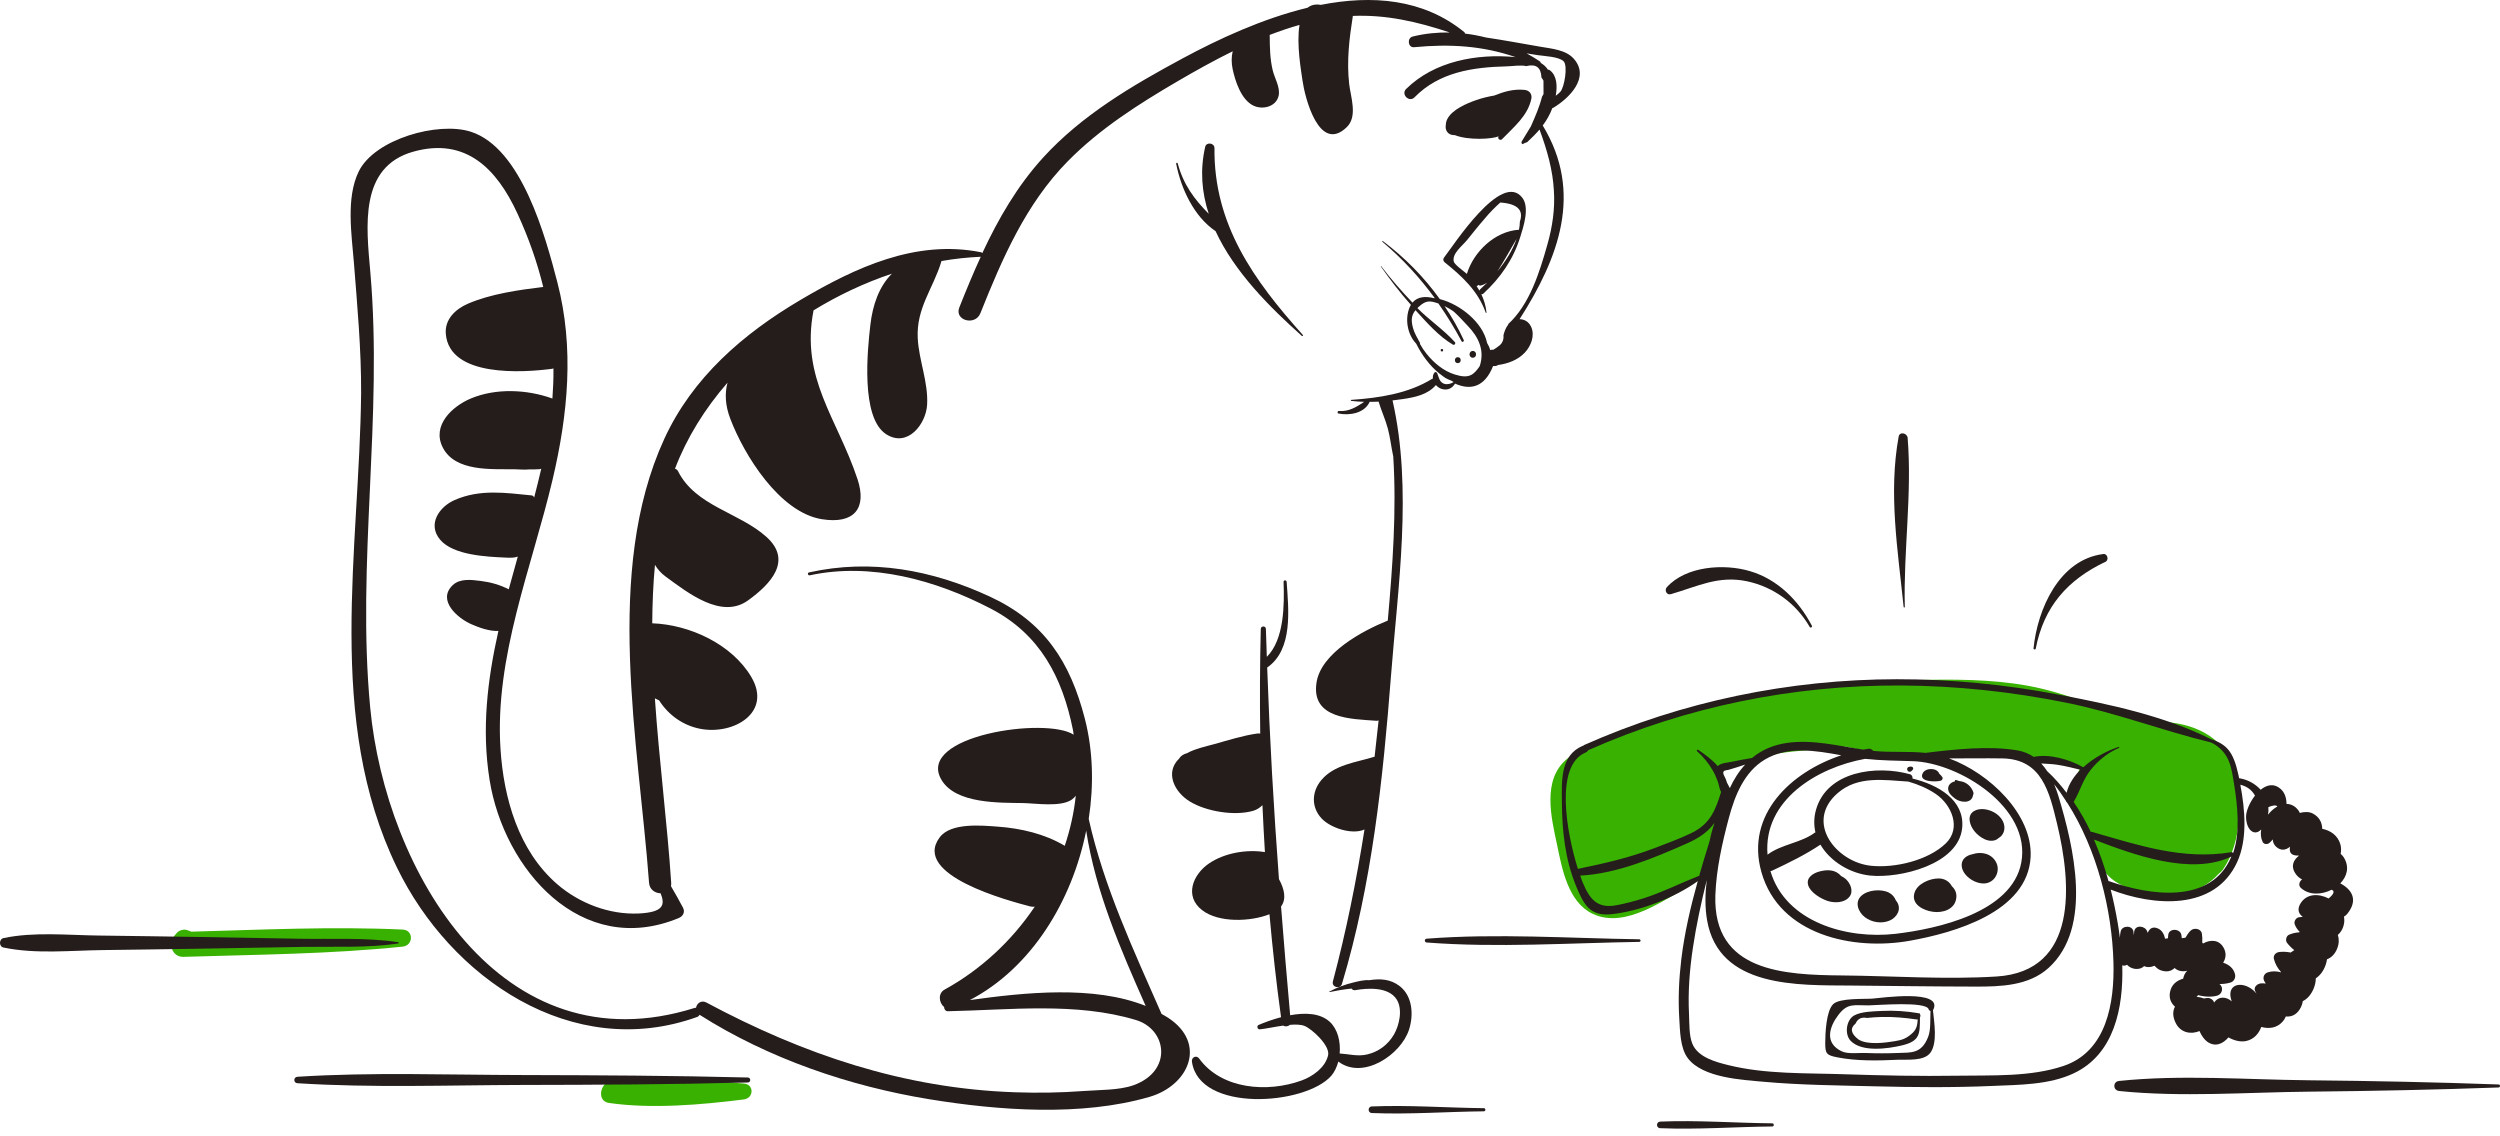 <svg width="308" height="140" viewBox="0 0 308 140" fill="none" xmlns="http://www.w3.org/2000/svg">
<path d="M193.054 93.498C196.286 90.812 201.696 89.697 205.634 88.513C215.422 85.576 225.681 84.029 235.893 83.786C240.499 83.68 245.241 83.657 249.786 84.476C252.707 85 255.568 85.979 258.391 87.064C260.765 87.42 263.049 88.012 265.272 88.953C265.606 88.93 265.948 88.923 266.282 88.93C270.06 89.037 273.953 90.675 275.106 94.545C276.274 98.453 276.244 103.703 273.862 107.133C273.717 107.338 273.55 107.497 273.368 107.618C273.361 107.626 273.353 107.634 273.346 107.649C270.91 110.32 267.564 110.676 264.195 109.963C259.984 109.075 258.808 107.467 257.404 103.605C256.949 102.353 256.478 101.184 256.145 100.054C255.727 99.947 255.378 99.614 255.355 99.029C255.31 97.891 255.484 96.821 255.841 95.835C255.932 95.44 256.069 95.046 256.243 94.651C253.868 94.355 251.44 93.407 249.172 92.982C247.328 92.633 245.476 92.39 243.625 92.246C243.489 92.329 243.329 92.405 243.147 92.458C240.173 93.255 237.1 93.225 234.019 92.845C233.883 92.876 233.746 92.891 233.587 92.876C231.447 92.747 229.36 92.451 227.312 91.98C227.145 92.117 226.925 92.208 226.667 92.216C221.257 92.413 216.363 92.785 211.492 95.015C212.698 97.777 212.44 100.782 211.613 103.764C211.272 104.986 210.923 106.943 209.731 107.687C209.633 107.747 209.527 107.793 209.413 107.831C209.344 108.225 209.094 108.605 208.601 108.87C205.171 110.714 200.293 114.531 196.203 112.573C193.198 111.139 192.447 107.065 191.84 104.128C191.112 100.706 189.958 96.07 193.054 93.498Z" fill="#39B100"/>
<path d="M21.507 115.259C21.605 115.145 21.704 115.039 21.795 114.925C22.083 114.599 22.66 114.44 23.07 114.591C23.206 114.644 23.351 114.69 23.487 114.743C23.517 114.751 23.54 114.773 23.57 114.781C32.236 114.546 40.954 114.121 49.611 114.523C50.984 114.584 50.939 116.488 49.611 116.625C40.658 117.55 31.583 117.604 22.592 117.884C21.188 117.93 20.665 116.207 21.507 115.259Z" fill="#39B100"/>
<path d="M75.022 133.234C75.257 133.15 75.485 133.059 75.72 132.976C76.023 132.862 76.312 132.923 76.547 133.082C81.418 132.657 86.843 133.105 91.646 133.492C92.928 133.59 92.883 135.29 91.646 135.449C86.395 136.117 80.257 136.641 75.014 135.882C73.55 135.654 73.914 133.643 75.022 133.234Z" fill="#39B100"/>
<path d="M178.129 15.376C178.129 15.156 178.175 14.928 178.311 14.663C178.911 13.487 180.709 12.736 181.862 12.333C182.576 12.083 183.327 11.901 184.086 11.772C185.277 11.294 186.483 10.937 187.826 11.074C188.411 11.135 188.782 11.575 188.661 12.166C188.228 14.276 186.483 15.657 185.049 17.151C184.844 17.372 184.435 17.076 184.624 16.825C184.632 16.818 184.639 16.81 184.647 16.795C183.797 17.151 180.884 17.303 179.245 16.651C179.192 16.651 179.131 16.643 179.078 16.643C178.342 16.62 177.993 15.975 178.129 15.376Z" fill="#251C1C"/>
<path d="M145.26 93.467C145.449 93.148 145.783 92.913 146.223 92.799C147.255 92.238 148.484 91.98 149.592 91.677C151.353 91.191 153.12 90.614 154.934 90.364C155.048 90.349 155.154 90.364 155.26 90.379C155.199 86.085 155.222 81.782 155.328 77.488C155.336 77.078 155.951 77.078 155.958 77.488C155.989 78.633 156.034 79.779 156.072 80.925C158.242 78.763 158.234 74.468 158.136 71.683C158.128 71.441 158.5 71.441 158.515 71.683C158.743 75.045 159.335 80.022 156.118 82.238C156.421 90.941 156.922 99.628 157.567 108.301C158.196 109.462 158.538 110.721 157.825 111.677C158.174 116.146 158.546 120.608 158.948 125.077C160.761 124.743 162.628 124.796 163.819 125.881C164.805 126.784 165.177 128.332 165.048 129.789C166.194 129.857 167.256 130.183 168.425 129.91C169.836 129.584 171.02 128.696 171.74 127.444C172.408 126.283 172.833 124.333 172.067 123.127C171.057 121.556 168.508 121.716 166.96 121.989C166.755 122.027 166.604 121.928 166.512 121.792C165.602 121.883 164.699 122.034 163.804 122.224C163.766 122.232 163.743 122.179 163.773 122.163C164.729 121.655 165.716 121.283 166.77 121.033C167.377 120.889 168.06 120.707 168.69 120.76C170.003 120.555 171.3 120.593 172.469 121.511C174.039 122.755 174.168 125.047 173.599 126.83C172.605 129.948 167.924 133.089 164.881 130.783C164.699 131.458 164.411 132.08 164.001 132.551C160.769 136.185 147.733 137.103 146.845 130.798C146.77 130.244 147.407 129.948 147.741 130.419C150.503 134.22 156.171 134.645 160.367 133.112C161.717 132.619 163.265 131.542 163.622 130.017C163.895 128.818 161.619 126.754 160.723 126.397C160.268 126.215 159.615 126.2 158.902 126.261C158.705 126.466 158.325 126.511 158.098 126.352C157.02 126.503 155.92 126.746 155.199 126.815C154.919 126.845 154.79 126.382 155.055 126.276C155.806 125.957 156.778 125.593 157.825 125.32C157.24 121.101 156.778 116.867 156.398 112.633C154.046 113.567 150.146 113.703 148.113 112.14C145.852 110.403 146.967 107.701 149 106.343C150.875 105.091 153.568 104.613 155.837 104.978C155.723 103.05 155.617 101.123 155.533 99.196C155.23 99.499 154.866 99.75 154.41 99.886C152.126 100.562 148.598 99.977 146.595 98.748C144.645 97.564 143.515 95.159 145.26 93.467Z" fill="#251C1C"/>
<path d="M43.602 32.38C43.329 28.927 42.6 24.405 44.194 21.128C46.144 17.137 53.974 14.936 57.995 16.226C64.278 18.237 67.214 29.208 68.664 34.77C70.773 42.881 69.976 51.045 68.072 59.111C65.507 69.969 60.924 80.895 61.66 92.253C62.047 98.323 63.876 104.811 68.656 108.938C71.365 111.283 75.06 112.702 78.664 112.543C81.775 112.398 81.957 111.473 81.388 110.054C80.713 110.039 80.022 109.606 79.962 108.749C78.687 91.563 74.347 70.409 81.836 54.08C85.303 46.516 91.563 41.113 98.612 36.955C105.41 32.941 112.831 29.481 120.851 31.075C120.934 31.09 120.987 31.136 121.018 31.189C122.991 26.955 125.328 22.911 128.507 19.42C133.272 14.185 139.524 10.52 145.693 7.197C150.086 4.829 155.526 2.295 161.095 0.952C161.49 0.641 161.983 0.489 162.651 0.588C162.666 0.588 162.681 0.596 162.704 0.603C168.994 -0.634 175.33 -0.178 180.398 3.957C180.459 4.002 180.482 4.071 180.489 4.139C181.354 4.238 182.212 4.405 183.054 4.617C185.3 4.951 187.53 5.368 189.761 5.755C191.135 5.998 192.91 6.119 193.904 7.25C195.922 9.556 193.305 12.114 191.385 13.267C191.339 13.297 191.294 13.305 191.248 13.32C190.945 14.124 190.543 14.822 190.065 15.46C195.08 23.715 192.053 31.758 187.212 39.322C187.788 39.33 188.342 39.626 188.631 40.256C189.131 41.326 188.623 42.623 187.864 43.435C187.015 44.346 185.778 44.808 184.556 44.968C184.526 44.983 184.511 45.006 184.48 45.021C184.306 45.104 184.124 45.119 183.949 45.089C182.94 47.654 181.225 48.139 179.26 47.259C178.934 47.821 178.35 48.139 177.621 47.919C177.363 47.843 177.105 47.661 176.9 47.441C175.899 48.625 174.313 48.944 172.841 49.164C172.408 49.232 171.984 49.285 171.559 49.331C174.055 60.249 172.211 72.344 171.369 83.277C170.383 96.002 169.017 108.946 165.329 121.215C165.117 121.928 164.017 121.632 164.214 120.904C165.86 114.705 167.112 108.476 168.106 102.193C166.536 102.891 163.865 101.981 162.795 100.805C161.535 99.431 161.596 97.557 162.757 96.146C164.373 94.181 167.082 93.938 169.351 93.225C169.525 91.737 169.692 90.243 169.844 88.755C169.76 88.786 169.669 88.809 169.571 88.801C166.46 88.566 161.498 88.581 162.196 84.082C162.757 80.447 167.864 77.708 170.974 76.456C171.574 69.734 172.067 62.943 171.65 56.243C171.399 55.097 171.286 53.936 170.982 52.798C170.678 51.667 170.178 50.598 169.844 49.482C169.472 49.505 169.093 49.497 168.721 49.505C168.721 49.528 168.721 49.551 168.713 49.573C168.038 50.931 166.255 51.212 164.904 50.947C164.73 50.916 164.768 50.62 164.95 50.636C166.194 50.727 167.112 50.142 168.076 49.505C167.545 49.49 167.021 49.459 166.483 49.391C166.399 49.384 166.399 49.262 166.483 49.262C169.859 49.035 173.524 48.488 176.43 46.675C176.468 46.652 176.498 46.645 176.536 46.637C176.506 46.386 176.544 46.129 176.726 45.901C176.832 45.764 177.022 45.871 177.067 45.992C177.272 46.485 177.325 47.077 177.917 47.282C178.274 47.403 178.744 47.297 179.086 47.069C179.002 47.001 178.911 46.948 178.797 46.895C178.645 46.827 178.509 46.773 178.372 46.72C178.372 46.72 178.372 46.72 178.372 46.713C178.274 46.675 178.167 46.614 178.061 46.561L177.932 46.462V46.47C177.72 46.318 177.507 46.166 177.295 45.992C176.111 45.021 175.178 43.739 174.472 42.335C173.395 41.212 173.053 39.3 173.668 37.858C173.714 37.744 173.774 37.661 173.827 37.562C172.484 36.06 171.278 34.474 170.117 32.828C170.094 32.797 170.14 32.774 170.163 32.797C171.346 34.368 172.659 35.855 174.017 37.282C174.662 36.508 175.679 36.485 176.695 36.743C176.718 36.735 176.733 36.728 176.764 36.728C174.905 34.186 172.78 31.872 170.307 29.785C170.261 29.747 170.322 29.663 170.367 29.701C173.053 31.712 175.428 34.125 177.386 36.849C179.89 37.486 182.69 39.717 183.206 42.244C183.38 42.54 183.524 42.843 183.615 43.147C183.714 43.078 183.843 43.063 183.957 43.101C184.215 42.949 184.473 42.782 184.738 42.562C185.148 42.228 185.277 41.751 185.231 41.273C185.353 40.825 185.505 40.385 185.793 40.021C185.808 40.005 185.816 39.998 185.831 39.983C185.816 39.975 185.808 39.96 185.793 39.945C188.471 37.502 189.685 33.495 190.641 30.119C191.264 27.934 191.59 25.688 191.438 23.487C191.309 20.961 190.603 18.48 189.67 15.96C189.207 16.499 188.691 17.008 188.145 17.516C187.948 17.569 187.758 17.652 187.584 17.766C187.462 17.698 187.394 17.561 187.485 17.41C187.842 16.818 188.229 16.203 188.6 15.581C189.131 14.375 189.678 13.138 189.974 11.916C190.057 11.802 190.103 11.696 190.163 11.582C190.179 11.028 190.141 10.49 190.156 9.943C190.08 9.814 190.019 9.678 189.905 9.549C189.86 8.305 189.238 7.842 188.039 8.145C187.318 7.986 186.347 8.16 185.611 8.176C181.445 8.274 177.295 8.889 174.267 11.992C173.607 12.667 172.568 11.62 173.235 10.96C176.695 7.546 181.938 6.575 186.719 7.037C182.674 5.641 178.638 5.391 174.214 5.816C173.456 5.892 173.319 4.685 174.04 4.503C175.542 4.124 177.082 3.98 178.615 4.002C174.556 2.652 170.77 1.794 166.672 1.961C166.232 4.754 165.898 7.485 166.217 10.338C166.391 11.909 167.294 14.329 165.929 15.657C162.499 18.988 160.746 11.939 160.473 9.951C160.321 8.843 159.699 5.459 160.101 3.069C158.849 3.418 157.628 3.843 156.414 4.306C156.414 4.329 156.429 4.344 156.429 4.374C156.437 5.831 156.459 7.25 156.801 8.676C157.028 9.625 157.749 10.771 157.529 11.787C157.233 13.161 155.541 13.563 154.411 13.009C152.916 12.28 152.18 10.012 151.861 8.509C151.702 7.758 151.702 7.007 151.869 6.317C149.577 7.447 147.339 8.692 145.146 9.974C140.298 12.804 135.487 15.862 131.534 19.883C126.382 25.126 123.469 31.864 120.783 38.594C120.153 40.18 117.55 39.489 118.188 37.881C119.022 35.772 119.895 33.67 120.836 31.613C120.821 31.621 120.805 31.636 120.79 31.636C119.204 31.705 117.596 31.879 115.987 32.16C115.987 32.175 115.987 32.19 115.98 32.205C114.971 35.551 112.869 37.942 113.066 41.682C113.21 44.414 114.386 47.13 114.219 49.884C114.075 52.259 111.814 55.173 109.189 53.504C105.994 51.47 106.882 43.025 107.231 40.005C107.512 37.562 108.309 35.278 109.887 33.715C106.548 34.831 103.286 36.363 100.228 38.237C98.597 46.614 103.149 51.508 105.645 59.035C106.829 62.609 105.258 64.604 101.26 63.967C96.032 63.132 91.654 56.038 89.962 51.561C89.332 49.9 89.287 48.45 89.628 47.145C86.844 50.347 84.613 53.921 83.156 57.753C83.308 57.783 83.444 57.874 83.528 58.041C85.698 62.373 91.07 63.117 94.431 66.152C97.656 69.058 94.977 71.934 92.162 73.967C88.885 76.335 84.749 73.034 82.003 71.031C81.441 70.621 81.016 70.128 80.69 69.589C80.47 71.964 80.371 74.37 80.356 76.79C84.984 76.957 90.159 79.362 92.549 83.383C95.167 87.784 90.387 90.584 86.259 89.787C84.15 89.378 82.352 88.095 81.206 86.29C81.024 86.206 80.842 86.115 80.682 86.039C81.206 93.756 82.215 101.472 82.693 108.794C82.701 108.931 82.686 109.06 82.663 109.174C83.171 110.039 83.664 110.919 84.142 111.822C84.431 112.368 84.15 112.884 83.619 113.104C71.608 118.081 62.078 107.095 60.317 96.085C59.316 89.841 60.052 83.755 61.402 77.731C60.31 77.799 58.952 77.291 58.071 76.904C56.417 76.183 53.8 73.975 55.78 72.086C56.675 71.236 58.102 71.433 59.209 71.57C60.431 71.721 61.592 72.048 62.677 72.602C63.041 71.259 63.413 69.916 63.792 68.573C63.352 68.74 62.836 68.724 62.26 68.694C59.923 68.588 55.871 68.406 54.247 66.516C52.616 64.62 54.088 62.442 56.023 61.6C59.134 60.241 62.245 60.712 65.477 61.031C65.629 61.046 65.735 61.122 65.788 61.266C65.796 61.281 65.796 61.296 65.803 61.311C66.114 60.12 66.41 58.936 66.683 57.745C66.607 57.768 66.539 57.798 66.456 57.806C66.046 57.829 65.636 57.836 65.227 57.829C64.62 57.897 63.952 57.821 63.345 57.813C60.568 57.776 56.084 58.14 54.551 55.135C53.162 52.419 55.712 50.059 58.003 49.095C61.091 47.798 64.915 47.972 68.026 49.088C68.034 49.095 68.041 49.095 68.057 49.103C68.148 47.858 68.201 46.614 68.186 45.393C68.125 45.408 68.064 45.431 67.996 45.438C64.46 45.908 55.378 46.523 54.923 41.136C54.771 39.33 56.129 38.071 57.662 37.41C60.469 36.204 63.914 35.718 66.926 35.354C66.183 32.312 65.128 29.299 63.739 26.287C61.182 20.748 57.351 16.886 50.924 18.684C44.217 20.558 45.135 27.911 45.62 33.48C47.191 51.41 43.921 69.293 45.605 87.147C47.502 107.292 61.744 131.663 85.561 124.182C85.629 124.159 85.69 124.159 85.751 124.159C85.834 123.628 86.388 123.173 87.018 123.507C98.999 129.918 111.374 134.106 125.062 134.569C127.885 134.668 130.715 134.622 133.537 134.41C135.411 134.266 137.877 134.334 139.653 133.697C144.501 131.959 143.781 126.822 139.956 125.669C132.596 123.438 124.334 124.432 116.769 124.584C116.481 124.592 116.314 124.318 116.314 124.068C115.684 123.56 115.517 122.384 116.382 121.913C120.836 119.462 124.66 115.904 127.482 111.7C127.293 111.723 127.103 111.723 126.913 111.67C124.364 110.995 112.269 107.838 115.775 103.157C117.156 101.313 120.995 101.7 122.945 101.844C125.768 102.049 128.727 102.732 131.178 104.204C131.845 102.208 132.316 100.144 132.536 98.035C132.384 98.225 132.217 98.392 132.02 98.528C130.646 99.454 127.596 98.968 126.056 98.938C123.165 98.885 117.732 99.059 115.98 96.062C112.808 90.645 128.879 88.278 132.278 90.516C132.24 90.319 132.225 90.121 132.187 89.924C130.874 83.421 128.127 78.133 122.05 74.977C115.304 71.471 107.322 69.248 99.765 70.879C99.537 70.932 99.431 70.576 99.666 70.523C107.322 68.815 114.834 70.212 121.913 73.482C128.636 76.593 131.845 81.487 133.666 88.596C134.653 92.451 134.782 96.692 134.129 100.888C135.988 109.25 139.676 117.095 143.105 124.918C143.378 125.07 143.652 125.221 143.91 125.388C148.735 128.552 146.489 133.719 141.611 135.138C133.203 137.581 122.998 136.815 114.5 135.427C104.614 133.81 94.681 130.411 86.191 125.024C86.13 125.138 86.024 125.244 85.872 125.297C70.5 130.806 55.499 120.494 48.891 106.852C40.059 88.619 44.292 67.806 44.49 48.405C44.512 42.995 44.019 37.714 43.602 32.38ZM180.831 40.15C180.277 39.573 179.73 38.943 179.123 38.404C179.055 38.351 178.972 38.291 178.903 38.245C178.607 38.048 178.289 37.873 177.97 37.714C178.858 39.042 179.662 40.43 180.33 41.887C180.413 42.062 180.155 42.221 180.064 42.039C179.199 40.407 178.243 38.867 177.211 37.388C176.149 37.031 175.701 36.978 174.806 37.782C174.738 37.843 174.685 37.904 174.624 37.957C176.073 39.429 177.864 40.62 179.237 42.145C179.381 42.304 179.199 42.57 178.994 42.456C177.257 41.439 175.762 39.717 174.389 38.215C173.873 38.844 173.827 39.459 174.078 40.4C174.245 41.045 174.616 41.629 174.927 42.213C174.958 42.274 174.958 42.327 174.943 42.38C175.178 42.798 175.436 43.2 175.739 43.572C176.657 44.71 177.803 45.688 179.222 46.136C180.975 46.69 181.551 46.212 182.303 45.104C182.925 43.207 182.204 41.576 180.831 40.15ZM189.678 7.538C189.769 7.599 189.814 7.682 189.829 7.758C190.216 7.986 190.497 8.259 190.687 8.57C190.786 8.578 190.884 8.608 190.96 8.669C191.833 9.344 191.871 10.642 191.666 11.795C191.886 11.636 192.091 11.469 192.25 11.287C192.736 10.717 193.176 8.122 192.644 7.561C192.083 6.969 190.171 6.908 189.465 6.795C189.002 6.719 188.54 6.643 188.077 6.575C188.623 6.878 189.162 7.197 189.678 7.538ZM133.818 102.337C132.088 111.002 127.073 119.25 119.478 123.211C126.261 122.262 134.782 121.374 141.148 123.931C138.044 116.921 134.987 109.91 133.818 102.337Z" fill="#251C1C"/>
<path d="M144.903 20.172C144.88 20.05 145.055 19.997 145.093 20.118C145.791 22.759 147.18 24.595 148.917 26.34C148.067 23.745 147.817 20.991 148.477 18.1C148.621 17.455 149.63 17.599 149.623 18.252C149.524 27.645 154.464 34.535 160.511 41.265C160.579 41.348 160.473 41.455 160.389 41.386C156.459 37.873 152.081 33.51 149.759 28.48C147.081 26.674 145.503 23.229 144.903 20.172Z" fill="#251C1C"/>
<path d="M181.445 43.238C181.984 43.238 181.984 44.073 181.445 44.073C180.914 44.073 180.914 43.238 181.445 43.238Z" fill="#251C1C"/>
<path d="M179.601 44.004C180.079 44.004 180.079 44.74 179.601 44.74C179.123 44.748 179.123 44.004 179.601 44.004Z" fill="#251C1C"/>
<path d="M177.643 42.987C177.848 42.987 177.848 43.306 177.643 43.306C177.439 43.299 177.439 42.987 177.643 42.987Z" fill="#251C1C"/>
<path d="M177.902 31.735C179.07 30.247 184.989 21.006 187.553 24.367C188.486 25.589 187.667 28.002 187.288 29.216C186.438 31.955 184.844 34.246 182.75 36.173C182.667 36.249 182.576 36.264 182.5 36.242C182.826 36.94 183.054 37.691 183.137 38.503C183.145 38.556 183.069 38.579 183.046 38.526C182.075 35.817 180.148 34.064 177.97 32.304C177.788 32.16 177.765 31.902 177.902 31.735ZM184.473 33.434C185.467 32.228 186.354 30.847 186.847 29.421C186.066 30.764 185.315 32.137 184.473 33.434ZM182.356 35.642C182.636 35.392 182.925 35.111 183.221 34.823C182.985 34.975 182.727 35.111 182.409 35.179C182.303 35.202 182.219 35.164 182.151 35.096C182.113 35.126 182.082 35.157 182.052 35.187C182.014 35.217 181.961 35.233 181.916 35.24C182.037 35.43 182.158 35.62 182.265 35.809C182.287 35.756 182.295 35.695 182.356 35.642ZM179.101 32.213C179.176 32.569 180.17 33.29 180.717 33.745C181.559 30.991 184.192 28.48 187.136 28.305C187.196 27.971 187.25 27.63 187.25 27.296C187.743 25.877 186.939 25.096 184.837 24.951C184.139 25.574 183.486 26.241 182.894 26.962C182.143 27.812 181.445 28.715 180.724 29.595C180.163 30.285 178.881 31.226 179.101 32.213Z" fill="#251C1C"/>
<path d="M36.651 132.657C45.863 132.073 55.165 132.43 64.392 132.445C73.641 132.468 82.89 132.513 92.132 132.748C92.526 132.756 92.526 133.355 92.132 133.363C82.89 133.606 73.641 133.651 64.392 133.666C55.165 133.689 45.863 134.038 36.651 133.454C36.128 133.431 36.128 132.688 36.651 132.657Z" fill="#251C1C"/>
<path d="M0.444 115.57C4.215 114.781 8.335 115.213 12.167 115.259C16.385 115.304 20.604 115.38 24.823 115.441C28.859 115.501 32.896 115.592 36.932 115.653C40.946 115.721 45.089 115.486 49.065 116.078C49.141 116.093 49.148 116.23 49.065 116.237C45.271 116.806 41.318 116.594 37.486 116.655C33.268 116.723 29.049 116.814 24.83 116.875C20.794 116.935 16.757 117.004 12.721 117.049C8.722 117.095 4.382 117.565 0.444 116.738C-0.148 116.632 -0.148 115.691 0.444 115.57Z" fill="#251C1C"/>
<path d="M175.769 115.645C184.419 114.978 193.289 115.592 201.962 115.721C202.166 115.721 202.166 116.032 201.962 116.04C193.289 116.177 184.419 116.784 175.769 116.116C175.466 116.093 175.458 115.668 175.769 115.645Z" fill="#251C1C"/>
<path d="M261.069 133.173C268.748 132.376 276.73 133.014 284.446 133.09C292.246 133.166 300.031 133.325 307.824 133.606C308.059 133.613 308.059 133.962 307.824 133.977C300.031 134.258 292.246 134.417 284.446 134.493C276.73 134.569 268.755 135.199 261.069 134.41C260.287 134.311 260.287 133.257 261.069 133.173Z" fill="#251C1C"/>
<path d="M169.009 136.314C173.599 136.125 178.213 136.481 182.811 136.527C183.061 136.527 183.061 136.914 182.811 136.914C178.22 136.959 173.607 137.316 169.009 137.126C168.485 137.104 168.485 136.33 169.009 136.314Z" fill="#251C1C"/>
<path d="M204.542 138.181C209.132 137.991 213.746 138.348 218.344 138.394C218.594 138.394 218.594 138.781 218.344 138.781C213.753 138.826 209.14 139.183 204.542 138.993C204.011 138.978 204.011 138.204 204.542 138.181Z" fill="#251C1C"/>
<path d="M194.981 91.889C195.004 91.882 195.027 91.882 195.049 91.874C195.08 91.844 195.118 91.813 195.171 91.783C207.296 86.396 220.445 83.695 233.708 83.68C240.4 83.672 247.093 84.332 253.663 85.584C259.855 86.76 266.615 88.186 272.329 91.04C274.317 91.684 275.136 92.565 275.766 95.425C275.796 95.569 275.827 95.729 275.857 95.873C276.912 96.04 277.853 96.563 278.513 97.299C279.264 96.685 280.152 96.465 280.971 97.193C281.487 97.648 281.692 98.308 281.7 99.044C282.223 99.052 282.739 99.272 283.164 99.841C283.232 99.932 283.285 100.038 283.331 100.152C283.915 100 284.484 99.993 284.924 100.22C285.751 100.645 286.085 101.359 286.1 102.11C287.117 102.315 288.012 102.922 288.331 104.007C288.445 104.394 288.445 104.796 288.369 105.198C288.528 105.334 288.672 105.486 288.779 105.668C289.484 106.844 289.135 107.998 288.323 108.832C289.757 109.583 290.562 110.873 289.188 112.581C289.082 112.717 288.93 112.831 288.771 112.937C288.809 113.119 288.832 113.309 288.817 113.499C288.764 114.242 288.46 114.796 288.02 115.183C288.179 115.661 288.187 116.207 287.952 116.83C287.671 117.558 287.216 117.983 286.685 118.188C286.654 118.4 286.609 118.62 286.533 118.84C286.26 119.637 285.827 120.183 285.304 120.532C285.304 120.942 285.22 121.375 285.023 121.837C284.681 122.619 284.219 123.089 283.703 123.34C283.657 123.674 283.536 124.015 283.331 124.341C282.876 125.062 282.261 125.29 281.616 125.229C281.525 125.434 281.411 125.639 281.252 125.828C280.539 126.655 279.56 126.784 278.589 126.519C278.278 127.361 277.678 128.036 276.745 128.249C276.054 128.401 275.265 128.211 274.544 127.809C273.854 128.613 272.913 129.03 271.934 128.34C271.57 128.082 271.229 127.596 270.971 127.02C269.886 127.498 268.664 127.187 268.095 126.124C267.64 125.275 267.662 124.569 267.958 124.023C267.473 123.59 267.2 122.998 267.344 122.232C267.518 121.306 268.156 120.805 268.968 120.57C268.998 120.403 269.051 120.229 269.142 120.039C269.218 119.88 269.339 119.728 269.468 119.591C269.324 119.629 269.172 119.66 269.013 119.66C268.543 119.667 268.186 119.516 267.913 119.258C267.503 119.652 266.942 119.812 266.175 119.531C265.902 119.432 265.659 119.22 265.432 118.977C265.424 118.984 265.417 118.992 265.409 118.992C264.901 119.204 264.491 119.182 264.157 119.03C263.899 119.273 263.558 119.409 263.102 119.371C262.662 119.333 262.321 119.144 262.048 118.863C261.866 118.977 261.661 118.992 261.463 118.931C261.623 124.22 260.447 129.895 255.484 132.232C252.449 133.666 248.754 133.644 245.469 133.788C240.636 134 235.787 133.955 230.946 133.833C226.394 133.72 221.796 133.682 217.258 133.272C214.55 133.029 209.769 132.779 207.948 130.381C206.97 129.099 206.985 126.959 206.886 125.464C206.734 123.036 206.848 120.608 207.136 118.195C207.531 114.918 208.282 111.723 209.162 108.559C206.256 110.638 201.992 112.277 198.479 112.634C195.877 112.899 195.103 111.427 194.162 109.136C192.811 105.835 192.447 102.345 192.424 98.809C192.409 96.207 192.204 93.073 194.981 91.889ZM279.461 99.439C279.492 99.742 279.476 100.046 279.423 100.365C279.75 99.947 280.152 99.591 280.577 99.355C280.417 99.166 280.038 99.196 279.461 99.439ZM267.086 115.6C267.101 115.441 267.116 115.282 267.131 115.153C267.245 114.333 268.581 114.386 268.74 115.153C268.77 115.282 268.785 115.433 268.801 115.585C268.952 115.562 269.104 115.547 269.248 115.525C269.423 115.213 269.628 114.91 269.878 114.66C270.288 114.257 271.168 114.386 271.274 115.031C271.32 115.335 271.342 115.722 271.32 116.132C271.35 116.169 271.38 116.2 271.418 116.238C272.291 115.745 273.361 115.729 273.937 116.739C274.324 117.414 274.233 118.059 273.892 118.605C274.62 118.84 275.189 119.303 275.356 120.039C275.455 120.479 275.227 120.927 274.78 121.056C274.362 121.177 273.907 121.238 273.444 121.23C273.96 121.625 273.816 122.46 273.179 122.657C272.556 122.847 271.631 122.831 270.796 122.596C270.781 122.634 270.758 122.664 270.735 122.702C270.69 122.74 270.66 122.771 270.614 122.809C270.933 122.831 271.244 122.9 271.54 123.013C271.691 122.976 271.858 122.945 272.048 122.953C272.359 122.96 272.701 123.203 272.777 123.522C273.338 122.687 274.294 122.778 274.954 123.37C274.947 123.355 274.939 123.347 274.939 123.332C274.203 121.261 276.145 120.752 277.625 122.019C277.762 122.141 277.891 122.277 278.004 122.429C277.936 122.308 277.868 122.186 277.822 122.073C277.617 121.587 278.118 121.2 278.52 121.155C278.733 121.132 278.938 121.147 279.142 121.177C279.074 121.071 279.013 120.965 278.953 120.859C278.733 120.426 278.93 119.948 279.385 119.796C279.909 119.622 280.47 119.637 281.017 119.789C281.017 119.781 281.024 119.774 281.024 119.758C280.63 119.326 280.319 118.795 280.152 118.173C280.023 117.695 280.379 117.33 280.827 117.285C281.29 117.232 281.753 117.262 282.208 117.353C282.375 117.247 282.511 117.148 282.656 117.057C282.284 116.761 281.973 116.443 281.745 116.132C281.54 115.843 281.669 115.304 282.003 115.16C282.42 114.978 282.853 114.887 283.278 114.864C283.293 114.842 283.3 114.826 283.316 114.804C283.05 114.538 282.838 114.227 282.709 113.87C282.58 113.537 282.853 113.081 283.194 113.013C283.354 112.983 283.528 112.968 283.703 112.952C283.179 112.573 282.982 112.027 283.422 111.306C284.181 110.061 285.668 110.069 286.889 110.691C287.542 110.137 287.671 109.781 287.254 109.614C286.032 110.244 284.492 110.319 283.475 109.401C283.126 109.09 283.27 108.582 283.619 108.347C283.263 108.172 282.936 107.891 282.693 107.451C282.246 106.647 282.564 105.934 283.247 105.41C283.02 105.418 282.792 105.403 282.557 105.327C282.276 105.243 282.117 105.008 282.102 104.727C282.094 104.583 282.109 104.454 282.124 104.318C281.608 104.75 281.009 104.849 280.425 104.325C280.136 104.06 280.015 103.749 280.007 103.415C279.871 103.574 279.742 103.718 279.613 103.832C279.37 104.045 278.922 104.06 278.756 103.718C278.528 103.255 278.49 102.724 278.581 102.193C277.693 103.111 276.722 102.17 276.714 100.638C276.707 99.932 277.155 98.862 277.815 98.02C277.435 97.329 276.836 96.882 276.009 96.677C276.593 99.765 276.904 103.377 275.629 106.184C272.852 112.3 265.25 111.625 260.037 109.599C260.386 110.972 260.667 112.353 260.902 113.719C261.001 114.295 261.092 114.91 261.168 115.532C261.183 115.244 261.221 114.978 261.266 114.758C261.426 113.999 262.7 113.961 262.837 114.758C262.867 114.925 262.875 115.069 262.89 115.229C262.898 115.054 262.913 114.895 262.935 114.758C263.072 113.886 264.301 114.053 264.536 114.758C264.552 114.811 264.574 114.872 264.59 114.933C264.658 114.781 264.734 114.629 264.848 114.515C265.121 114.219 265.523 114.235 265.857 114.386C266.357 114.606 266.623 115.092 266.737 115.646C266.851 115.638 266.964 115.623 267.086 115.6ZM274.901 105.532C269.931 107.907 262.837 105.304 257.973 103.43C258.694 105.092 259.293 106.814 259.771 108.559C259.817 108.559 259.855 108.559 259.9 108.582C264.787 110.297 272.412 111.496 274.901 105.532ZM208.563 116.784C208.161 119.47 207.948 122.202 208.085 124.918C208.138 126.041 208.077 127.558 208.495 128.583C209.185 130.267 211.386 130.844 212.964 131.231C217.539 132.361 222.486 132.187 227.175 132.346C231.834 132.498 236.5 132.604 241.167 132.528C245.408 132.46 250.166 132.695 254.233 131.322C259.559 129.524 260.507 123.545 260.378 118.582C260.204 112.08 258.368 104.667 254.68 98.893C254.597 98.832 254.528 98.748 254.506 98.642C254.05 97.944 253.588 97.261 253.072 96.624C253.276 97.117 253.466 97.626 253.618 98.149C255.447 104.234 257.897 114.25 252.381 119.25C249.93 121.466 246.455 121.557 243.337 121.549C238.246 121.541 233.154 121.466 228.071 121.42C221.53 121.367 211.742 121.762 210.308 113.347C210.035 111.761 210.073 110.099 210.27 108.438C209.587 111.2 208.98 113.977 208.563 116.784ZM223.723 99.796C225.066 94.97 231.227 94.249 235.302 95.387C235.552 95.455 235.651 95.698 235.62 95.918C238.784 96.685 242.054 98.574 241.743 101.966C241.326 106.541 234.019 108.24 230.4 107.869C227.98 107.618 225.498 106.161 224.277 104.06C222.418 105.304 220.369 106.306 218.351 107.254C218.267 107.292 218.192 107.307 218.116 107.315C219.99 113.666 227.608 115.737 233.526 115.047C238.701 114.44 247.867 112.421 249.02 106.275C250.287 99.515 241.379 93.968 235.681 93.779C233.693 93.71 231.743 93.703 229.778 93.49C223.859 94.552 217.205 98.597 217.759 105.296C219.428 104.022 221.909 103.84 223.579 102.588C223.609 102.565 223.632 102.565 223.662 102.55C223.465 101.685 223.457 100.759 223.723 99.796ZM230.491 106.662C233.427 106.973 237.547 106.017 239.733 103.893C241.66 102.019 240.446 99.166 238.519 97.838C237.479 97.125 236.311 96.639 235.104 96.29C232.092 96.1 228.875 95.554 226.394 97.716C222.304 101.275 226.189 106.199 230.491 106.662ZM250.173 105.562C249.832 112.398 240.674 114.94 235.271 115.904C228.344 117.141 219.208 115.229 217.008 107.451C214.997 100.349 220.673 95.091 226.857 93.05C223.7 92.481 220.278 91.874 217.425 93.581C214.883 95.099 213.73 98.028 213.002 100.744C212.182 103.809 211.439 107.125 211.332 110.297C211.029 119.736 219.77 120.107 226.963 120.176C233.253 120.236 239.695 120.699 245.977 120.305C256.084 119.667 255.204 108.832 253.436 101.51C252.487 97.58 251.562 93.528 246.721 93.437C244.513 93.399 242.32 93.445 240.127 93.437C245.089 95.251 250.431 100.327 250.173 105.562ZM215.005 94.196C214.337 94.416 213.662 94.644 212.987 94.833C212.873 94.864 212.448 94.917 212.379 95C212.266 95.144 212.311 95.311 212.364 95.463C212.524 95.759 212.668 96.078 212.751 96.396C212.865 96.632 212.986 96.859 213.115 97.094C213.609 96.032 214.216 95.046 215.005 94.196ZM252.214 95.008C253.102 95.82 253.876 96.722 254.604 97.671C254.87 96.601 255.492 95.653 256.304 94.833C255.363 94.606 254.422 94.363 253.466 94.219C252.806 94.12 252.138 94.105 251.478 94.059C251.744 94.355 251.994 94.674 252.214 95.008ZM195.004 108.756C195.854 110.782 196.795 111.981 199.185 111.518C200.308 111.306 201.408 111.01 202.493 110.668C204.822 109.932 206.977 108.825 209.246 107.929C209.276 107.914 209.299 107.929 209.329 107.929C209.739 106.488 210.179 105.046 210.627 103.612C210.771 102.861 210.976 102.117 211.226 101.374C210.498 102.413 209.39 103.217 207.888 103.885C203.813 105.691 199.2 107.641 194.685 107.876C194.792 108.21 194.905 108.514 195.004 108.756ZM194.397 107.042C197.629 106.382 200.725 105.676 203.828 104.492C205.338 103.916 206.871 103.354 208.335 102.656C210.718 101.518 211.355 99.773 212.038 97.572C211.848 97.231 211.81 96.882 211.704 96.502C211.674 96.389 211.628 96.29 211.59 96.184C211.575 96.138 211.56 96.093 211.545 96.055C211.408 95.683 211.241 95.326 211.044 94.977C210.528 94.067 209.868 93.247 209.079 92.549C208.988 92.466 209.109 92.307 209.215 92.375C210.08 92.974 210.938 93.581 211.621 94.386C212.023 93.983 212.865 93.961 213.373 93.847C214.193 93.672 215.02 93.521 215.847 93.384C218.434 91.222 221.765 91.184 224.96 91.609C226.508 91.813 228.04 92.132 229.588 92.352C229.785 92.322 229.983 92.276 230.172 92.246C230.43 92.208 230.628 92.329 230.757 92.496C230.832 92.504 230.901 92.519 230.977 92.527C233.048 92.724 235.15 92.534 237.221 92.754C240.894 92.307 245.006 91.859 248.519 92.443C249.308 92.572 249.968 92.861 250.553 93.247C252.503 92.838 254.976 93.566 256.661 94.53C257.935 93.361 259.574 92.496 261.016 92.018C261.084 91.996 261.137 92.109 261.069 92.14C259.703 92.716 258.497 93.688 257.571 94.848C256.63 96.025 256.258 97.459 255.515 98.733C255.5 98.756 255.484 98.764 255.469 98.786C256.266 99.962 256.972 101.199 257.586 102.497C257.647 102.481 257.708 102.482 257.783 102.504C263.505 104.143 268.884 105.972 274.893 104.993C274.985 104.978 275.06 105.023 275.121 105.076C275.129 105.069 275.129 105.054 275.136 105.046C276.016 102.512 275.66 99.196 275.235 96.586C274.916 94.644 274.749 92.936 272.86 91.722C272.708 91.624 272.534 91.54 272.359 91.464C266.365 90 260.598 87.784 254.513 86.563C247.844 85.22 241.053 84.491 234.254 84.453C220.984 84.385 207.781 87.033 195.649 92.436C195.603 92.542 195.512 92.64 195.368 92.701C191.468 94.294 193.031 102.709 194.397 107.042Z" fill="#251C1C"/>
<path d="M225.848 123.711C226.644 122.93 229.732 123.104 230.681 123.029C231.728 122.945 239.475 121.837 238.17 124.417C238.162 124.432 238.147 124.432 238.139 124.447C238.291 125.965 238.724 128.476 237.821 129.698C237.032 130.768 234.96 130.51 233.792 130.563C231.364 130.677 228.731 130.737 226.333 130.259C225.028 130.001 224.861 129.812 224.869 128.461C224.876 127.293 224.983 124.561 225.848 123.711ZM226.933 129.539C227.669 129.88 229.034 129.698 229.869 129.728C231.174 129.781 232.487 129.781 233.792 129.728C235.431 129.66 236.728 129.872 237.555 127.725C237.889 126.868 237.79 125.555 237.836 124.554C237.737 124.523 237.646 124.463 237.616 124.356C237.358 123.324 231.295 123.848 230.203 123.863C228.405 123.878 227.631 123.529 226.477 125.054C225.423 126.435 224.679 128.492 226.933 129.539Z" fill="#251C1C"/>
<path d="M228.427 125.108C229.323 124.607 230.871 124.599 231.865 124.546C233.359 124.47 234.839 124.576 236.311 124.819C236.349 124.827 236.372 124.842 236.402 124.85C236.47 124.827 236.554 124.85 236.546 124.941C236.546 124.948 236.546 124.956 236.546 124.956C236.622 125.07 236.607 125.221 236.538 125.35C236.516 127.338 236.607 128.264 234.277 128.803C232.593 129.197 229.429 129.66 228.025 128.256C227.213 127.452 227.441 125.669 228.427 125.108ZM228.981 128.074C230.081 128.765 232.274 128.469 233.443 128.272C234.285 128.127 234.74 128.006 235.431 127.437C236.159 126.838 236.212 126.314 236.265 125.586C236.212 125.601 236.159 125.601 236.098 125.593C234.695 125.388 233.283 125.259 231.865 125.29C231.242 125.305 230.62 125.343 230.006 125.411C229.33 125.282 228.867 125.51 228.609 126.094C227.896 126.686 228.018 127.346 228.981 128.074Z" fill="#251C1C"/>
<path d="M240.795 96.275C240.818 96.267 240.833 96.267 240.856 96.267C240.811 96.191 240.879 96.062 240.985 96.093C241.099 96.131 241.235 96.176 241.38 96.229C242.169 96.282 242.867 96.844 243.117 97.61C243.155 97.732 243.132 97.861 243.079 97.967C242.905 99.044 241.531 98.892 240.879 98.399C240.492 98.111 240.052 97.739 240.014 97.231C239.968 96.73 240.355 96.389 240.795 96.275Z" fill="#251C1C"/>
<path d="M244.505 99.697C245.514 99.826 246.569 100.471 246.873 101.488C247.085 102.193 246.82 102.922 246.235 103.24C245.803 103.673 245.097 103.673 244.49 103.385C243.618 102.975 242.783 102.087 242.662 101.101C242.525 99.993 243.557 99.576 244.505 99.697Z" fill="#251C1C"/>
<path d="M243.026 105.236C244.088 104.879 245.34 105.145 245.909 106.207C246.471 107.247 245.864 108.613 244.688 108.817C243.512 109.022 241.873 108.013 241.691 106.776C241.562 105.889 242.252 105.38 243.026 105.236Z" fill="#251C1C"/>
<path d="M235.856 110.023C236.189 108.862 237.768 108.21 238.868 108.225C239.604 108.233 240.18 108.627 240.469 109.181C240.863 109.553 241.106 110.046 241.008 110.683C240.81 112.064 239.323 112.505 238.124 112.33C236.986 112.171 235.446 111.442 235.856 110.023Z" fill="#251C1C"/>
<path d="M229.33 110.35C230.142 109.621 231.773 109.485 232.729 109.978C233.124 110.183 233.428 110.54 233.579 110.949C233.617 110.995 233.655 111.033 233.686 111.078C234.3 111.981 233.739 112.99 232.836 113.4C231.849 113.84 230.605 113.65 229.755 112.998C228.943 112.376 228.442 111.147 229.33 110.35Z" fill="#251C1C"/>
<path d="M224.125 107.376C225.081 107.11 226.143 107.102 226.811 107.922C227.008 108.013 227.191 108.127 227.365 108.271C227.957 108.779 228.397 109.781 227.858 110.471C227.259 111.245 226.03 111.276 225.18 111.002C224.338 110.729 223.033 109.963 222.767 109.052C222.494 108.127 223.359 107.588 224.125 107.376Z" fill="#251C1C"/>
<path d="M236.888 95.243C237.252 94.56 238.656 94.567 238.921 95.326C239.058 95.448 239.187 95.577 239.293 95.736C239.399 95.903 239.285 96.115 239.119 96.176C238.58 96.351 236.288 96.389 236.888 95.243Z" fill="#251C1C"/>
<path d="M235.18 94.477C235.294 94.446 235.354 94.439 235.476 94.446C235.643 94.454 235.772 94.636 235.673 94.787C235.612 94.886 235.574 94.924 235.483 95C235.058 95.334 234.717 94.605 235.18 94.477Z" fill="#251C1C"/>
<path d="M259.142 68.254C259.643 68.194 259.848 68.998 259.4 69.21C254.726 71.426 251.797 74.734 250.803 79.916C250.773 80.068 250.507 80.038 250.53 79.878C251.016 75.06 253.687 68.93 259.142 68.254Z" fill="#251C1C"/>
<path d="M233.913 53.792C234.034 53.132 234.968 53.352 235.021 53.944C235.582 60.864 234.497 67.867 234.672 74.779C234.672 74.87 234.543 74.87 234.528 74.779C233.822 67.829 232.638 60.788 233.913 53.792Z" fill="#251C1C"/>
<path d="M205.354 72.344C207.698 69.734 212.395 69.415 215.589 70.363C219.026 71.38 221.591 73.983 223.222 77.086C223.313 77.26 223.055 77.412 222.957 77.238C221.272 74.339 218.526 72.321 215.24 71.615C211.712 70.864 209.125 72.253 205.854 73.201C205.338 73.361 205.02 72.716 205.354 72.344Z" fill="#251C1C"/>
</svg>
